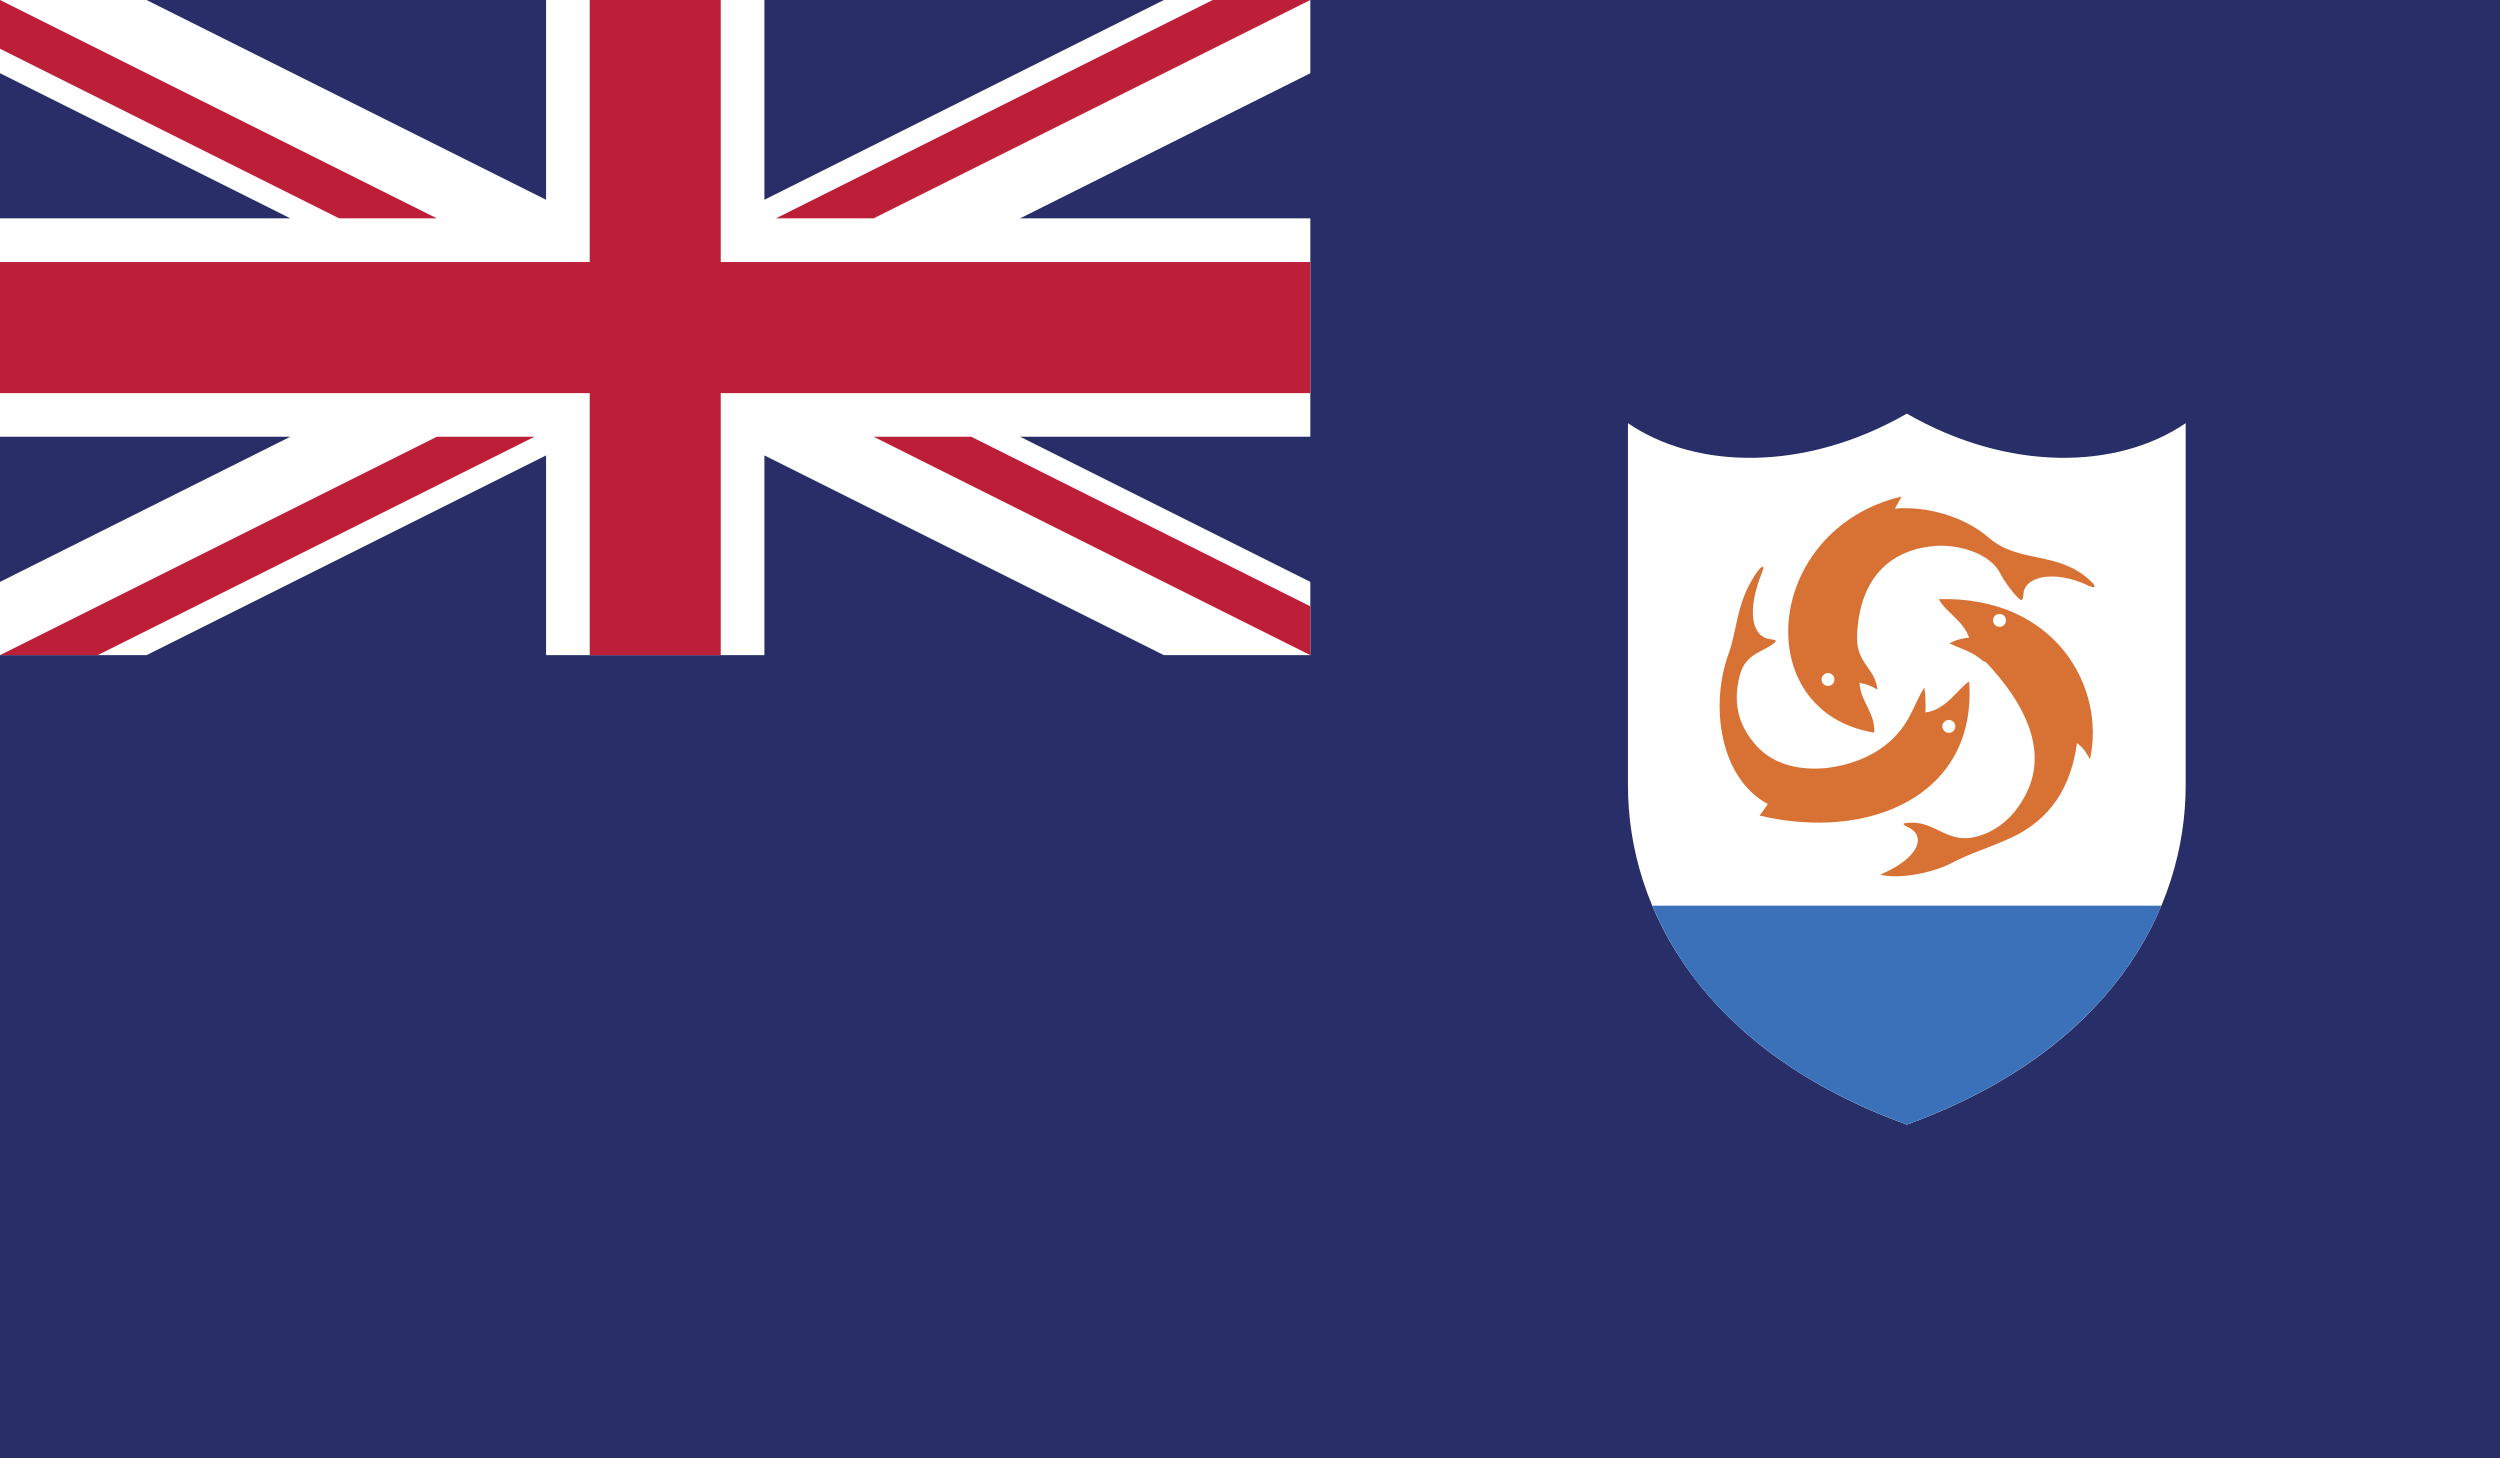 <?xml version="1.0" encoding="utf-8"?>
<!-- Generator: Adobe Illustrator 16.0.0, SVG Export Plug-In . SVG Version: 6.00 Build 0)  -->
<!DOCTYPE svg PUBLIC "-//W3C//DTD SVG 1.1//EN" "http://www.w3.org/Graphics/SVG/1.1/DTD/svg11.dtd">
<svg version="1.1" id="name" xmlns="http://www.w3.org/2000/svg" xmlns:xlink="http://www.w3.org/1999/xlink" x="0px" y="0px"
	 width="85.715px" height="50px" viewBox="358 276 85.715 50" enable-background="new 358 276 85.715 50" xml:space="preserve">
<rect x="358" y="276" width="85.715" height="50" fill="#808080" stroke="none"/>
<g id="ai">
	<g>
		<defs>
			<rect id="SVGID_1_" x="358" y="276" width="85.715" height="50"/>
		</defs>
		<clipPath id="SVGID_2_">
			<use xlink:href="#SVGID_1_"  overflow="visible"/>
		</clipPath>
		<rect x="358" y="276" clip-path="url(#SVGID_2_)" fill="#272E68" width="85.715" height="50"/>
		<polygon clip-path="url(#SVGID_2_)" fill="#FFFFFF" points="397.906,276 384.208,282.849 384.208,276 376.722,276 
			376.722,282.849 363.023,276 358,276 358,278.51 367.953,283.486 358,283.486 358,290.974 367.953,290.974 358,295.951 
			358,298.463 363.023,298.463 376.722,291.614 376.722,298.463 384.208,298.463 384.208,291.614 397.906,298.463 402.926,298.463 
			402.926,295.951 392.975,290.974 402.926,290.974 402.926,283.486 392.975,283.486 402.926,278.51 402.926,276 		"/>
		<polygon clip-path="url(#SVGID_2_)" fill="#BD1F38" points="402.926,276 399.578,276 384.604,283.486 387.953,283.486 		"/>
		<polygon clip-path="url(#SVGID_2_)" fill="#BD1F38" points="358,276 358,277.672 369.627,283.486 372.977,283.486 		"/>
		<polygon clip-path="url(#SVGID_2_)" fill="#BD1F38" points="372.977,290.974 358,298.463 361.348,298.463 376.326,290.974 		"/>
		<polygon clip-path="url(#SVGID_2_)" fill="#BD1F38" points="387.953,290.974 402.926,298.463 402.926,296.789 391.299,290.974 		
			"/>
		<polygon clip-path="url(#SVGID_2_)" fill="#BD1F38" points="378.219,276 378.219,284.984 358,284.984 358,289.479 
			378.219,289.479 378.219,298.463 382.711,298.463 382.711,289.479 402.926,289.479 402.926,284.984 382.711,284.984 382.711,276 
					"/>
		<g clip-path="url(#SVGID_2_)">
			<defs>
				<rect id="SVGID_3_" x="358" y="276" width="85.715" height="50"/>
			</defs>
			<clipPath id="SVGID_4_">
				<use xlink:href="#SVGID_3_"  overflow="visible"/>
			</clipPath>
			<path clip-path="url(#SVGID_4_)" fill="#FFFFFF" d="M423.377,290.182c-3.473,1.997-7.217,1.931-9.561,0.327v12.414
				c0,4.299,2.617,9.115,9.561,11.635c6.947-2.52,9.561-7.336,9.561-11.635v-12.414C430.59,292.112,426.85,292.179,423.377,290.182"
				/>
			<path clip-path="url(#SVGID_4_)" fill="#3B71B8" d="M414.652,307.051c1.24,2.979,3.969,5.779,8.725,7.506
				c4.754-1.727,7.48-4.527,8.729-7.506H414.652z"/>
			<path clip-path="url(#SVGID_4_)" fill="#D87134" d="M429.658,295.901c-1.115-1.031-2.428-0.564-3.469-1.465
				c-0.9-0.775-2.215-1.086-3.217-0.999c0.066-0.129,0.154-0.281,0.221-0.412c-4.732,1.128-5.252,7.38-0.936,8.095
				c0.055-0.661-0.475-1.062-0.5-1.712c0.207,0.042,0.449,0.126,0.611,0.237c-0.066-0.739-0.719-0.889-0.697-1.801
				c0.047-1.847,0.984-2.989,2.672-3.125c0.801-0.066,1.895,0.254,2.234,0.934c0.131,0.258,0.391,0.618,0.586,0.814
				c0.186,0.186,0.188,0.119,0.219-0.144c0.057-0.548,1.037-0.795,2.191-0.258C429.875,296.205,429.883,296.111,429.658,295.901"/>
			<path clip-path="url(#SVGID_4_)" fill="#D87134" d="M425.514,299.364c-0.344,0.205-0.793,0.987-1.498,1.062
				c0.012-0.26,0-0.685-0.041-0.847c-0.402,0.618-0.5,1.411-1.521,2.107c-1.145,0.777-3.176,1.027-4.207-0.09
				c-0.543-0.586-0.893-1.365-0.588-2.474c0.205-0.739,0.834-0.777,1.182-1.085c0.102-0.087,0.012-0.101-0.139-0.12
				c-0.643-0.075-0.828-0.964-0.285-2.3c0.123-0.294-0.043-0.283-0.389,0.336c-0.494,0.879-0.488,1.709-0.758,2.452
				c-0.652,1.778-0.311,4.269,1.34,5.161c-0.082,0.119-0.18,0.274-0.281,0.396C422.064,304.854,425.795,303.291,425.514,299.364"/>
			<path clip-path="url(#SVGID_4_)" fill="#D87134" d="M424.475,296.542c0.215,0.432,0.846,0.739,1.039,1.324
				c-0.174,0-0.5,0.086-0.674,0.194c0.467,0.217,0.719,0.25,1.15,0.598l0.109,0.054c1.389,1.475,1.994,2.938,1.48,4.255
				c-0.266,0.66-0.805,1.402-1.689,1.682c-1.189,0.378-1.514-0.598-2.588-0.423c-0.076,0.011-0.02,0.073,0.086,0.119
				c0.67,0.291,0.438,1.04-0.836,1.604c-0.1,0.045-0.105,0.052,0.111,0.078c0.768,0.086,1.736-0.166,2.244-0.434
				c0.629-0.338,1.4-0.564,2.074-0.883c1.311-0.617,2.025-1.711,2.23-3.23c0.252,0.184,0.326,0.346,0.445,0.553
				C430.201,299.58,428.486,296.434,424.475,296.542"/>
			<path clip-path="url(#SVGID_4_)" fill="#FFFFFF" d="M420.676,299.077c0.121,0,0.221,0.098,0.221,0.22s-0.1,0.222-0.221,0.222
				c-0.123,0-0.223-0.1-0.223-0.222S420.553,299.077,420.676,299.077"/>
			<path clip-path="url(#SVGID_4_)" fill="#FFFFFF" d="M424.82,300.683c-0.123,0-0.225,0.099-0.225,0.222
				c0,0.122,0.102,0.223,0.225,0.223s0.221-0.101,0.221-0.223C425.041,300.782,424.943,300.683,424.82,300.683"/>
			<path clip-path="url(#SVGID_4_)" fill="#FFFFFF" d="M426.557,297.049c-0.123,0-0.225,0.099-0.225,0.222
				c0,0.122,0.102,0.221,0.225,0.221c0.121,0,0.221-0.099,0.221-0.221C426.777,297.148,426.678,297.049,426.557,297.049"/>
		</g>
	</g>
</g>
</svg>
